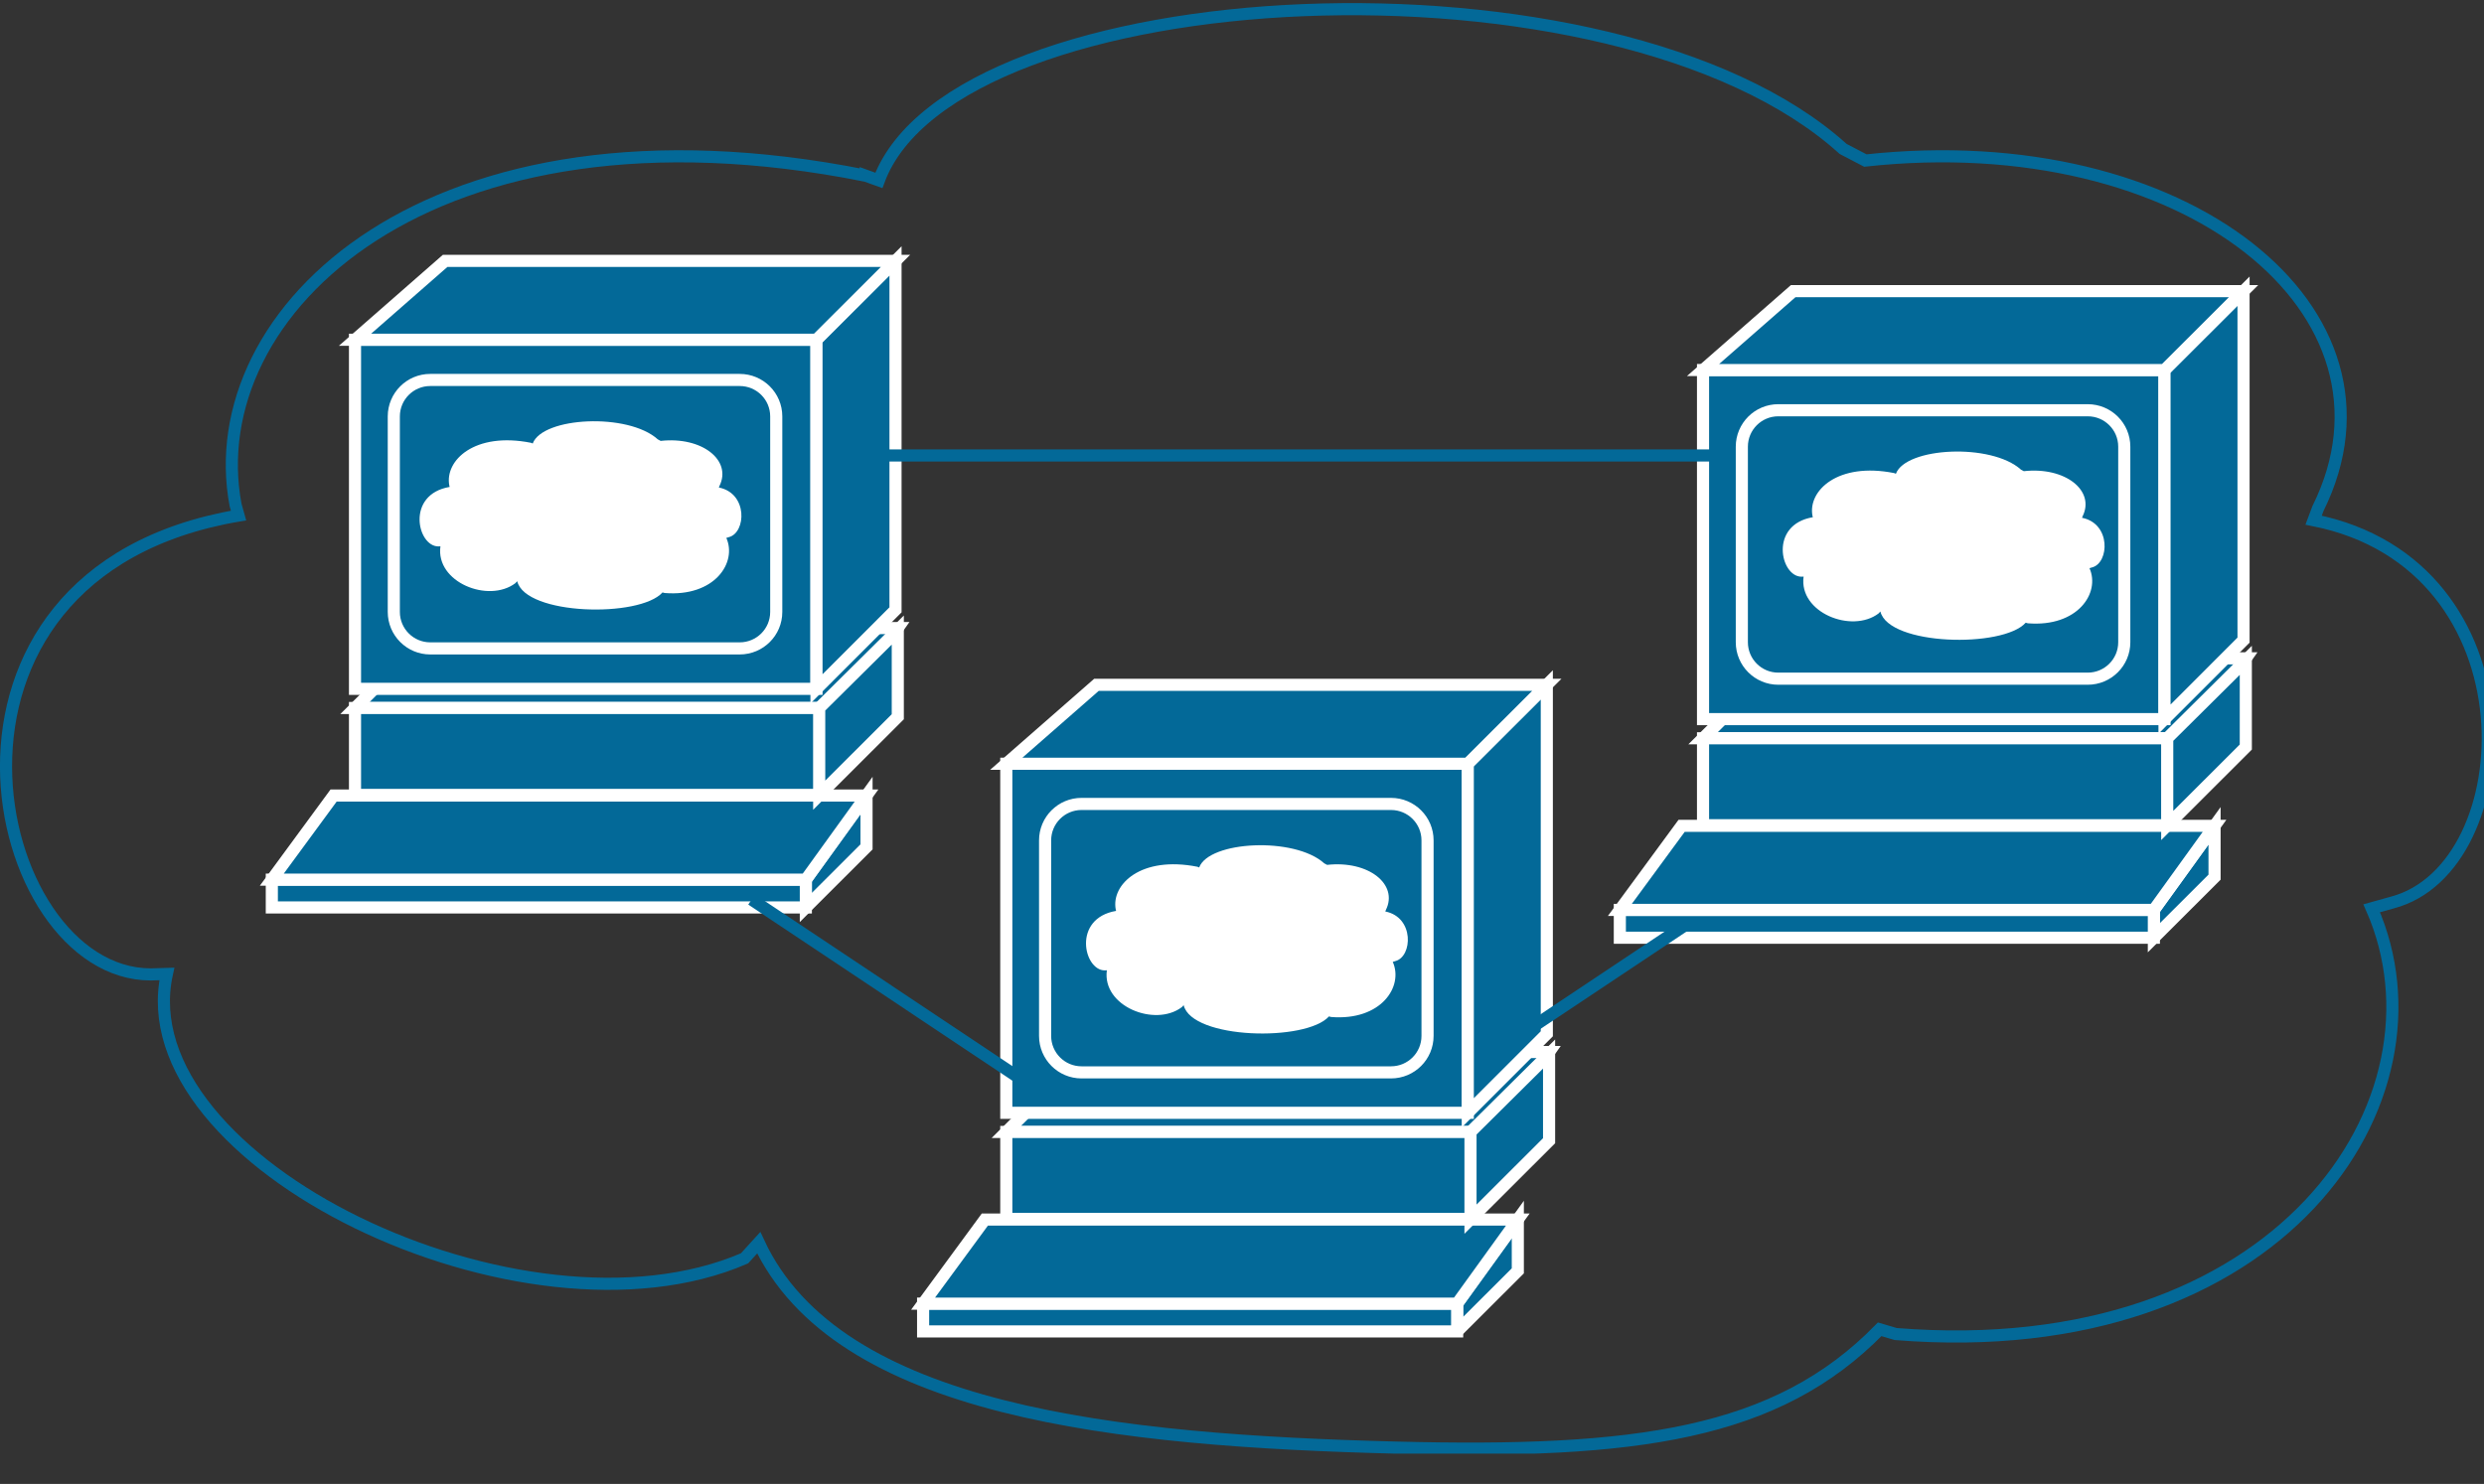 <?xml version="1.0" encoding="UTF-8" standalone="no"?>
<svg
   xmlns:dc="http://purl.org/dc/elements/1.1/"
   xmlns:cc="http://creativecommons.org/ns#"
   xmlns:rdf="http://www.w3.org/1999/02/22-rdf-syntax-ns#"
   xmlns:svg="http://www.w3.org/2000/svg"
   xmlns="http://www.w3.org/2000/svg"
   viewBox="0 0 102.5 61.25"
   height="61.25"
   width="102.5"
   xml:space="preserve"
   version="1.1"
   id="svg2"><rect x="0" y="0" width="102.5" height="61.25" fill="#333333" stroke="none"/><defs
     id="defs6"><clipPath
       id="clipPath18"
       clipPathUnits="userSpaceOnUse"><path
         id="path20"
         d="M 0,10 0,489 820,489 820,10 0,10 Z" /></clipPath></defs><g
     transform="matrix(1.25,0,0,-1.25,0,61.25)"
     id="g10"><g
       transform="scale(0.1,0.1)"
       id="g12"><g
         id="g14"><g
           clip-path="url(#clipPath18)"
           id="g16"><path
             id="path22"
             style="fill:#036998;fill-opacity:1;fill-rule:nonzero;stroke:none"
             d="m 511.371,142.609 -18.519,-26.398 -160.661,0 26.559,26.398 152.621,0" /><path
             id="path24"
             style="fill:none;stroke:#ffffff;stroke-width:4;stroke-linecap:butt;stroke-linejoin:miter;stroke-miterlimit:4;stroke-dasharray:none;stroke-opacity:1"
             d="m 511.371,142.609 -18.519,-26.398 -160.661,0 26.559,26.398 152.621,0 z" /><path
             id="path26"
             style="fill:#036998;fill-opacity:1;fill-rule:nonzero;stroke:none"
             d="m 332.191,87.5 153.398,0 0,28.711 -153.398,0 0,-28.711 z" /><path
             id="path28"
             style="fill:none;stroke:#ffffff;stroke-width:4;stroke-linecap:butt;stroke-linejoin:miter;stroke-miterlimit:4;stroke-dasharray:none;stroke-opacity:1"
             d="m 332.191,87.5 153.398,0 0,28.711 -153.398,0 0,-28.711 z" /><path
             id="path30"
             style="fill:#036998;fill-opacity:1;fill-rule:nonzero;stroke:none"
             d="m 481.02,50.352 0,9.18 20.031,27.77 0,-16.949 -20.031,-20" /><path
             id="path32"
             style="fill:none;stroke:#ffffff;stroke-width:4;stroke-linecap:butt;stroke-linejoin:miter;stroke-miterlimit:4;stroke-dasharray:none;stroke-opacity:1"
             d="m 481.02,50.352 0,9.18 20.031,27.77 0,-16.949 -20.031,-20 z" /><path
             id="path34"
             style="fill:#036998;fill-opacity:1;fill-rule:nonzero;stroke:none"
             d="m 304.73,50.352 176.289,0 0,9.18 -176.289,0 0,-9.18 z" /><path
             id="path36"
             style="fill:none;stroke:#ffffff;stroke-width:4;stroke-linecap:butt;stroke-linejoin:miter;stroke-miterlimit:4;stroke-dasharray:none;stroke-opacity:1"
             d="m 304.73,50.352 176.289,0 0,9.18 -176.289,0 0,-9.18 z" /><path
             id="path38"
             style="fill:#036998;fill-opacity:1;fill-rule:nonzero;stroke:none"
             d="m 332.191,122.539 152.34,0 0,115.27 -152.34,0 0,-115.27 z" /><path
             id="path40"
             style="fill:none;stroke:#ffffff;stroke-width:4;stroke-linecap:butt;stroke-linejoin:miter;stroke-miterlimit:4;stroke-dasharray:none;stroke-opacity:1"
             d="m 332.191,122.539 152.34,0 0,115.27 -152.34,0 0,-115.27 z" /><path
             id="path42"
             style="fill:#036998;fill-opacity:1;fill-rule:nonzero;stroke:none"
             d="m 484.531,122.531 26.09,26.098 0,115.23 -26.09,-26.05 0,-115.278" /><path
             id="path44"
             style="fill:none;stroke:#ffffff;stroke-width:4;stroke-linecap:butt;stroke-linejoin:miter;stroke-miterlimit:4;stroke-dasharray:none;stroke-opacity:1"
             d="m 484.531,122.531 26.09,26.098 0,115.23 -26.09,-26.05 0,-115.278 z" /><path
             id="path46"
             style="fill:#036998;fill-opacity:1;fill-rule:nonzero;stroke:none"
             d="m 481.02,59.531 -176.29,0 20.391,27.77 175.93,0 -20.031,-27.77" /><path
             id="path48"
             style="fill:none;stroke:#ffffff;stroke-width:4;stroke-linecap:butt;stroke-linejoin:miter;stroke-miterlimit:4;stroke-dasharray:none;stroke-opacity:1"
             d="m 481.02,59.531 -176.29,0 20.391,27.77 175.93,0 -20.031,-27.77 z" /><path
             id="path50"
             style="fill:#036998;fill-opacity:1;fill-rule:nonzero;stroke:none"
             d="m 485.43,87.418 0,28.793 25.941,25.738 0,-28.629 -25.941,-25.902" /><path
             id="path52"
             style="fill:none;stroke:#ffffff;stroke-width:4;stroke-linecap:butt;stroke-linejoin:miter;stroke-miterlimit:4;stroke-dasharray:none;stroke-opacity:1"
             d="m 485.43,87.418 0,28.793 25.941,25.738 0,-28.629 -25.941,-25.902 z" /><path
             id="path54"
             style="fill:#036998;fill-opacity:1;fill-rule:nonzero;stroke:none"
             d="m 357.031,224.531 102.149,0 c 6.679,0 12.07,-5.39 12.07,-12.031 l 0,-64.57 c 0,-6.649 -5.391,-12.039 -12.07,-12.039 l -102.149,0 c -6.64,0 -12.031,5.39 -12.031,12.039 l 0,64.57 c 0,6.641 5.391,12.031 12.031,12.031" /><path
             id="path56"
             style="fill:none;stroke:#ffffff;stroke-width:4;stroke-linecap:butt;stroke-linejoin:miter;stroke-miterlimit:4;stroke-dasharray:none;stroke-opacity:1"
             d="m 357.031,224.531 102.149,0 c 6.679,0 12.07,-5.39 12.07,-12.031 l 0,-64.57 c 0,-6.649 -5.391,-12.039 -12.07,-12.039 l -102.149,0 c -6.64,0 -12.031,5.39 -12.031,12.039 l 0,64.57 c 0,6.641 5.391,12.031 12.031,12.031 z" /><path
             id="path58"
             style="fill:#036998;fill-opacity:1;fill-rule:nonzero;stroke:none"
             d="m 510.621,263.859 -148.672,0 -29.758,-26.05 152.34,0 26.09,26.05" /><path
             id="path60"
             style="fill:none;stroke:#ffffff;stroke-width:4;stroke-linecap:butt;stroke-linejoin:miter;stroke-miterlimit:4;stroke-dasharray:none;stroke-opacity:1"
             d="m 510.621,263.859 -148.672,0 -29.758,-26.05 152.34,0 26.09,26.05 z" /><path
             id="path62"
             style="fill:#ffffff;fill-opacity:1;fill-rule:nonzero;stroke:none"
             d="M 395.309,203.781 C 376.641,207.5 366.762,197.93 368.32,189.68 l 0.121,-0.469 C 353.91,186.75 357.73,169.57 364.691,169.57 l 0.7,0.032 c -1.641,-11.872 15.859,-18.864 24.73,-12.184 l 0.617,0.66 c 2.782,-11.289 40.391,-12.148 47.973,-3.707 l 0.699,-0.191 c 16.488,-1.328 23.988,10.031 20.36,18.199 l 0.89,0.269 c 5.629,1.493 6.289,14.454 -3.359,16.372 l 0.199,0.511 c 4.18,8.43 -5.699,16.399 -19.41,14.879 l -0.942,0.508 c -9.808,8.863 -38.007,7.422 -41.289,-1.367 l -0.55,0.23" /><path
             id="path64"
             style="fill:#036998;fill-opacity:1;fill-rule:nonzero;stroke:none"
             d="m 741.371,272.609 -18.519,-26.398 -160.661,0 26.559,26.398 152.621,0" /><path
             id="path66"
             style="fill:none;stroke:#ffffff;stroke-width:4;stroke-linecap:butt;stroke-linejoin:miter;stroke-miterlimit:4;stroke-dasharray:none;stroke-opacity:1"
             d="m 741.371,272.609 -18.519,-26.398 -160.661,0 26.559,26.398 152.621,0 z" /><path
             id="path68"
             style="fill:#036998;fill-opacity:1;fill-rule:nonzero;stroke:none"
             d="m 562.191,217.5 153.398,0 0,28.711 -153.398,0 0,-28.711 z" /><path
             id="path70"
             style="fill:none;stroke:#ffffff;stroke-width:4;stroke-linecap:butt;stroke-linejoin:miter;stroke-miterlimit:4;stroke-dasharray:none;stroke-opacity:1"
             d="m 562.191,217.5 153.398,0 0,28.711 -153.398,0 0,-28.711 z" /><path
             id="path72"
             style="fill:#036998;fill-opacity:1;fill-rule:nonzero;stroke:none"
             d="m 711.02,180.352 0,9.179 20.031,27.77 0,-16.949 -20.031,-20" /><path
             id="path74"
             style="fill:none;stroke:#ffffff;stroke-width:4;stroke-linecap:butt;stroke-linejoin:miter;stroke-miterlimit:4;stroke-dasharray:none;stroke-opacity:1"
             d="m 711.02,180.352 0,9.179 20.031,27.77 0,-16.949 -20.031,-20 z" /><path
             id="path76"
             style="fill:#036998;fill-opacity:1;fill-rule:nonzero;stroke:none"
             d="m 534.73,180.352 176.289,0 0,9.18 -176.289,0 0,-9.18 z" /><path
             id="path78"
             style="fill:none;stroke:#ffffff;stroke-width:4;stroke-linecap:butt;stroke-linejoin:miter;stroke-miterlimit:4;stroke-dasharray:none;stroke-opacity:1"
             d="m 534.73,180.352 176.289,0 0,9.18 -176.289,0 0,-9.18 z" /><path
             id="path80"
             style="fill:#036998;fill-opacity:1;fill-rule:nonzero;stroke:none"
             d="m 562.191,252.539 152.34,0 0,115.27 -152.34,0 0,-115.27 z" /><path
             id="path82"
             style="fill:none;stroke:#ffffff;stroke-width:4;stroke-linecap:butt;stroke-linejoin:miter;stroke-miterlimit:4;stroke-dasharray:none;stroke-opacity:1"
             d="m 562.191,252.539 152.34,0 0,115.27 -152.34,0 0,-115.27 z" /><path
             id="path84"
             style="fill:#036998;fill-opacity:1;fill-rule:nonzero;stroke:none"
             d="m 714.531,252.531 26.09,26.098 0,115.23 -26.09,-26.05 0,-115.278" /><path
             id="path86"
             style="fill:none;stroke:#ffffff;stroke-width:4;stroke-linecap:butt;stroke-linejoin:miter;stroke-miterlimit:4;stroke-dasharray:none;stroke-opacity:1"
             d="m 714.531,252.531 26.09,26.098 0,115.23 -26.09,-26.05 0,-115.278 z" /><path
             id="path88"
             style="fill:#036998;fill-opacity:1;fill-rule:nonzero;stroke:none"
             d="m 711.02,189.531 -176.29,0 20.391,27.77 175.93,0 -20.031,-27.77" /><path
             id="path90"
             style="fill:none;stroke:#ffffff;stroke-width:4;stroke-linecap:butt;stroke-linejoin:miter;stroke-miterlimit:4;stroke-dasharray:none;stroke-opacity:1"
             d="m 711.02,189.531 -176.29,0 20.391,27.77 175.93,0 -20.031,-27.77 z" /><path
             id="path92"
             style="fill:#036998;fill-opacity:1;fill-rule:nonzero;stroke:none"
             d="m 715.43,217.418 0,28.793 25.941,25.738 0,-28.629 -25.941,-25.902" /><path
             id="path94"
             style="fill:none;stroke:#ffffff;stroke-width:4;stroke-linecap:butt;stroke-linejoin:miter;stroke-miterlimit:4;stroke-dasharray:none;stroke-opacity:1"
             d="m 715.43,217.418 0,28.793 25.941,25.738 0,-28.629 -25.941,-25.902 z" /><path
             id="path96"
             style="fill:#036998;fill-opacity:1;fill-rule:nonzero;stroke:none"
             d="m 587.031,354.531 102.149,0 c 6.679,0 12.07,-5.39 12.07,-12.031 l 0,-64.57 c 0,-6.649 -5.391,-12.039 -12.07,-12.039 l -102.149,0 c -6.64,0 -12.031,5.39 -12.031,12.039 l 0,64.57 c 0,6.641 5.391,12.031 12.031,12.031" /><path
             id="path98"
             style="fill:none;stroke:#ffffff;stroke-width:4;stroke-linecap:butt;stroke-linejoin:miter;stroke-miterlimit:4;stroke-dasharray:none;stroke-opacity:1"
             d="m 587.031,354.531 102.149,0 c 6.679,0 12.07,-5.39 12.07,-12.031 l 0,-64.57 c 0,-6.649 -5.391,-12.039 -12.07,-12.039 l -102.149,0 c -6.64,0 -12.031,5.39 -12.031,12.039 l 0,64.57 c 0,6.641 5.391,12.031 12.031,12.031 z" /><path
             id="path100"
             style="fill:#036998;fill-opacity:1;fill-rule:nonzero;stroke:none"
             d="m 740.621,393.859 -148.672,0 -29.758,-26.05 152.34,0 26.09,26.05" /><path
             id="path102"
             style="fill:none;stroke:#ffffff;stroke-width:4;stroke-linecap:butt;stroke-linejoin:miter;stroke-miterlimit:4;stroke-dasharray:none;stroke-opacity:1"
             d="m 740.621,393.859 -148.672,0 -29.758,-26.05 152.34,0 26.09,26.05 z" /><path
             id="path104"
             style="fill:#ffffff;fill-opacity:1;fill-rule:nonzero;stroke:none"
             d="M 625.309,333.781 C 606.641,337.5 596.762,327.93 598.32,319.68 l 0.121,-0.469 C 583.91,316.75 587.73,299.57 594.691,299.57 l 0.7,0.032 c -1.641,-11.872 15.859,-18.864 24.73,-12.184 l 0.617,0.66 c 2.782,-11.289 40.391,-12.148 47.973,-3.707 l 0.699,-0.191 c 16.488,-1.328 23.988,10.031 20.36,18.199 l 0.89,0.269 c 5.629,1.493 6.289,14.454 -3.359,16.372 l 0.199,0.511 c 4.18,8.43 -5.699,16.399 -19.41,14.879 l -0.942,0.508 c -9.808,8.863 -38.007,7.422 -41.289,-1.367 l -0.55,0.23" /><path
             id="path106"
             style="fill:#036998;fill-opacity:1;fill-rule:nonzero;stroke:none"
             d="m 296.371,282.609 -18.519,-26.398 -160.661,0 26.559,26.398 152.621,0" /><path
             id="path108"
             style="fill:none;stroke:#ffffff;stroke-width:4;stroke-linecap:butt;stroke-linejoin:miter;stroke-miterlimit:4;stroke-dasharray:none;stroke-opacity:1"
             d="m 296.371,282.609 -18.519,-26.398 -160.661,0 26.559,26.398 152.621,0 z" /><path
             id="path110"
             style="fill:#036998;fill-opacity:1;fill-rule:nonzero;stroke:none"
             d="m 117.191,227.5 153.398,0 0,28.711 -153.398,0 0,-28.711 z" /><path
             id="path112"
             style="fill:none;stroke:#ffffff;stroke-width:4;stroke-linecap:butt;stroke-linejoin:miter;stroke-miterlimit:4;stroke-dasharray:none;stroke-opacity:1"
             d="m 117.191,227.5 153.398,0 0,28.711 -153.398,0 0,-28.711 z" /><path
             id="path114"
             style="fill:#036998;fill-opacity:1;fill-rule:nonzero;stroke:none"
             d="m 266.02,190.352 0,9.179 20.031,27.77 0,-16.949 -20.031,-20" /><path
             id="path116"
             style="fill:none;stroke:#ffffff;stroke-width:4;stroke-linecap:butt;stroke-linejoin:miter;stroke-miterlimit:4;stroke-dasharray:none;stroke-opacity:1"
             d="m 266.02,190.352 0,9.179 20.031,27.77 0,-16.949 -20.031,-20 z" /><path
             id="path118"
             style="fill:#036998;fill-opacity:1;fill-rule:nonzero;stroke:none"
             d="m 89.731,190.352 176.289,0 0,9.18 -176.289,0 0,-9.18 z" /><path
             id="path120"
             style="fill:none;stroke:#ffffff;stroke-width:4;stroke-linecap:butt;stroke-linejoin:miter;stroke-miterlimit:4;stroke-dasharray:none;stroke-opacity:1"
             d="m 89.731,190.352 176.289,0 0,9.18 -176.289,0 0,-9.18 z" /><path
             id="path122"
             style="fill:#036998;fill-opacity:1;fill-rule:nonzero;stroke:none"
             d="m 117.191,262.539 152.34,0 0,115.27 -152.34,0 0,-115.27 z" /><path
             id="path124"
             style="fill:none;stroke:#ffffff;stroke-width:4;stroke-linecap:butt;stroke-linejoin:miter;stroke-miterlimit:4;stroke-dasharray:none;stroke-opacity:1"
             d="m 117.191,262.539 152.34,0 0,115.27 -152.34,0 0,-115.27 z" /><path
             id="path126"
             style="fill:#036998;fill-opacity:1;fill-rule:nonzero;stroke:none"
             d="m 269.531,262.531 26.09,26.098 0,115.23 -26.09,-26.05 0,-115.278" /><path
             id="path128"
             style="fill:none;stroke:#ffffff;stroke-width:4;stroke-linecap:butt;stroke-linejoin:miter;stroke-miterlimit:4;stroke-dasharray:none;stroke-opacity:1"
             d="m 269.531,262.531 26.09,26.098 0,115.23 -26.09,-26.05 0,-115.278 z" /><path
             id="path130"
             style="fill:#036998;fill-opacity:1;fill-rule:nonzero;stroke:none"
             d="m 266.02,199.531 -176.29,0 20.39,27.77 175.93,0 -20.031,-27.77" /><path
             id="path132"
             style="fill:none;stroke:#ffffff;stroke-width:4;stroke-linecap:butt;stroke-linejoin:miter;stroke-miterlimit:4;stroke-dasharray:none;stroke-opacity:1"
             d="m 266.02,199.531 -176.29,0 20.39,27.77 175.93,0 -20.031,-27.77 z" /><path
             id="path134"
             style="fill:#036998;fill-opacity:1;fill-rule:nonzero;stroke:none"
             d="m 270.43,227.418 0,28.793 25.941,25.738 0,-28.629 -25.941,-25.902" /><path
             id="path136"
             style="fill:none;stroke:#ffffff;stroke-width:4;stroke-linecap:butt;stroke-linejoin:miter;stroke-miterlimit:4;stroke-dasharray:none;stroke-opacity:1"
             d="m 270.43,227.418 0,28.793 25.941,25.738 0,-28.629 -25.941,-25.902 z" /><path
             id="path138"
             style="fill:#036998;fill-opacity:1;fill-rule:nonzero;stroke:none"
             d="m 142.031,364.531 102.149,0 c 6.679,0 12.07,-5.39 12.07,-12.031 l 0,-64.57 c 0,-6.649 -5.391,-12.039 -12.07,-12.039 l -102.149,0 c -6.64,0 -12.031,5.39 -12.031,12.039 l 0,64.57 c 0,6.641 5.391,12.031 12.031,12.031" /><path
             id="path140"
             style="fill:none;stroke:#ffffff;stroke-width:4;stroke-linecap:butt;stroke-linejoin:miter;stroke-miterlimit:4;stroke-dasharray:none;stroke-opacity:1"
             d="m 142.031,364.531 102.149,0 c 6.679,0 12.07,-5.39 12.07,-12.031 l 0,-64.57 c 0,-6.649 -5.391,-12.039 -12.07,-12.039 l -102.149,0 c -6.64,0 -12.031,5.39 -12.031,12.039 l 0,64.57 c 0,6.641 5.391,12.031 12.031,12.031 z" /><path
             id="path142"
             style="fill:#036998;fill-opacity:1;fill-rule:nonzero;stroke:none"
             d="m 295.621,403.859 -148.672,0 -29.758,-26.05 152.34,0 26.09,26.05" /><path
             id="path144"
             style="fill:none;stroke:#ffffff;stroke-width:4;stroke-linecap:butt;stroke-linejoin:miter;stroke-miterlimit:4;stroke-dasharray:none;stroke-opacity:1"
             d="m 295.621,403.859 -148.672,0 -29.758,-26.05 152.34,0 26.09,26.05 z" /><path
             id="path146"
             style="fill:#ffffff;fill-opacity:1;fill-rule:nonzero;stroke:none"
             d="M 175.309,343.781 C 156.641,347.5 146.762,337.93 148.32,329.68 l 0.121,-0.469 C 133.91,326.75 137.73,309.57 144.691,309.57 l 0.7,0.032 c -1.641,-11.872 15.859,-18.864 24.73,-12.184 l 0.617,0.66 c 2.782,-11.289 40.391,-12.148 47.973,-3.707 l 0.699,-0.191 c 16.488,-1.328 23.988,10.031 20.36,18.199 l 0.89,0.269 c 5.629,1.493 6.289,14.454 -3.359,16.372 l 0.199,0.511 c 4.18,8.43 -5.699,16.399 -19.41,14.879 l -0.942,0.508 c -9.808,8.863 -38.007,7.422 -41.289,-1.367 l -0.55,0.23" /><path
             id="path148"
             style="fill:none;stroke:#036998;stroke-width:4;stroke-linecap:butt;stroke-linejoin:miter;stroke-miterlimit:4;stroke-dasharray:none;stroke-opacity:1"
             d="m 285.781,431.988 c -144.019,28.75 -220.043,-45 -208.012,-108.75 L 78.75,319.762 C -33.48,300.66 -4.059,168.238 49.77,168.238 l 5.309,0.153 C 41.48,106.211 172.66,42.852 245.781,74.488 l 4.688,5.152 C 276.52,23.668 369.141,14.328 460.781,11.988 540.16,9.961 586.48,16.25 620.512,51.051 l 5.269,-1.562 C 752.809,39.289 810.699,127.07 782.93,190.07 l 6.84,1.918 c 43.32,11.442 48.32,111.442 -26.02,126.25 l 1.449,3.864 c 32.262,65.078 -43.828,126.41 -149.418,114.886 l -7.34,3.832 c -75.589,68.43 -293.132,57.258 -318.32,-10.39 l -4.34,1.558 z" /><path
             id="path150"
             style="fill:none;stroke:#036998;stroke-width:4;stroke-linecap:butt;stroke-linejoin:miter;stroke-miterlimit:4;stroke-dasharray:none;stroke-opacity:1"
             d="m 343.121,129.602 -95,63.359" /><path
             id="path152"
             style="fill:none;stroke:#036998;stroke-width:4;stroke-linecap:butt;stroke-linejoin:miter;stroke-miterlimit:4;stroke-dasharray:none;stroke-opacity:1"
             d="m 496.449,144.602 60,40" /><path
             id="path154"
             style="fill:none;stroke:#036998;stroke-width:4;stroke-linecap:butt;stroke-linejoin:miter;stroke-miterlimit:4;stroke-dasharray:none;stroke-opacity:1"
             d="m 284.801,339.602 283.32,0" /></g></g></g></g></svg>